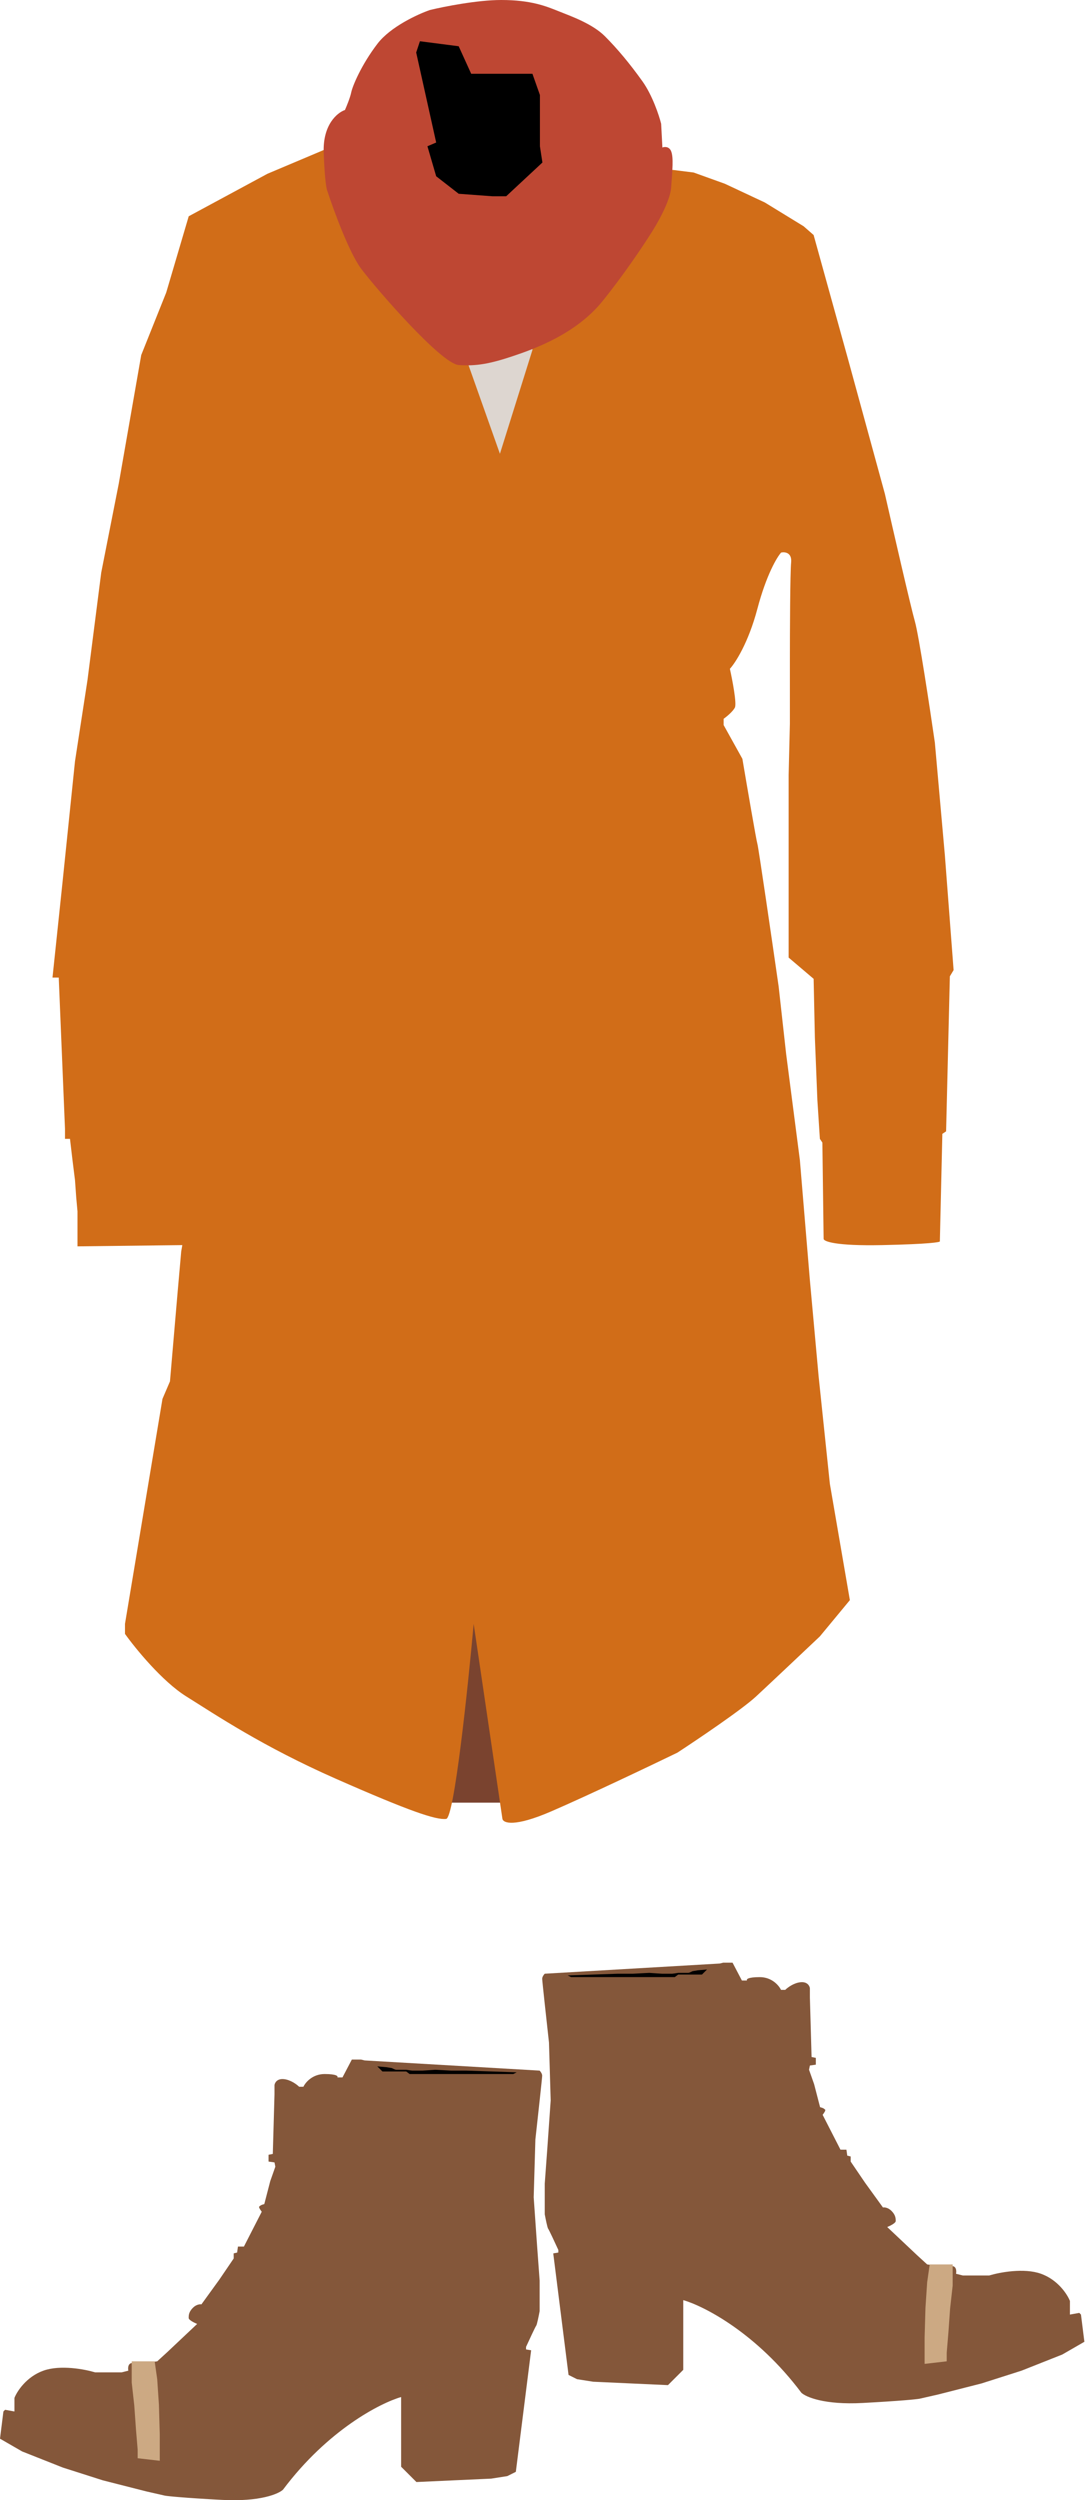 <svg width="79" height="182" viewBox="0 0 79 182" fill="none" xmlns="http://www.w3.org/2000/svg">
<path d="M32.851 131.222L32.396 131.131L31.759 130.494L32.305 117.481L35.854 117.39L36.491 131.222H32.851Z" fill="#7A432F"/>
<path d="M19.474 12.649L23.569 10.92L49.049 12.376L50.505 12.558L52.78 13.377L55.692 14.742L58.513 16.471L59.241 17.108L61.789 26.299L64.428 35.945C65.035 38.614 66.321 44.208 66.612 45.227C66.903 46.246 67.704 51.536 68.068 54.054L68.796 62.244L69.433 70.616L69.16 71.071L68.887 82.355L68.614 82.537L68.432 90.363C68.462 90.424 67.668 90.563 64.246 90.636C60.824 90.709 59.969 90.363 59.969 90.181L59.878 83.174L59.696 82.901L59.514 80.08L59.332 75.53L59.241 71.253L57.421 69.706V67.067V60.97V56.42L57.512 52.689V48.139C57.512 46.046 57.53 41.678 57.603 40.95C57.676 40.222 57.148 40.161 56.875 40.222C56.572 40.556 55.801 41.842 55.146 44.317C54.491 46.792 53.538 48.26 53.144 48.685C53.326 49.504 53.654 51.215 53.508 51.506C53.362 51.797 52.901 52.173 52.689 52.325V52.78L54.054 55.237C54.388 57.209 55.073 61.207 55.146 61.425C55.219 61.643 56.208 68.432 56.693 71.799L57.239 76.713L58.24 84.448L58.968 93.184L59.605 100.191L60.424 108.017L61.88 116.48L59.696 119.119C58.574 120.181 56.074 122.541 55.055 123.487C54.036 124.433 50.808 126.611 49.322 127.582C47.381 128.522 42.825 130.694 40.131 131.859C37.437 133.024 36.643 132.708 36.582 132.405L34.489 118.209C34.064 122.911 33.069 132.332 32.487 132.405C31.759 132.496 29.848 131.859 24.479 129.493C19.11 127.127 15.743 124.852 13.559 123.487C11.812 122.395 9.858 119.999 9.1 118.937V118.209L11.83 101.829L12.376 100.555L12.922 94.185L13.195 91.091L13.275 90.636L5.642 90.727V89.544V88.179L5.551 87.178L5.46 85.904L5.278 84.448L5.096 82.901H4.732V82.173L4.277 71.162H3.822L4.55 64.246L5.46 55.419L6.37 49.504L7.371 41.678L8.645 35.217L10.283 25.844L12.103 21.294L13.741 15.743L19.474 12.649Z" fill="#D16D18"/>
<path d="M36.4 33.033L38.766 25.48V24.024L33.852 25.844L36.4 33.033Z" fill="#DDD6D0"/>
<path d="M23.569 11.102C23.496 9.064 24.57 8.19 25.116 8.008C25.237 7.735 25.498 7.098 25.571 6.734C25.662 6.279 26.299 4.732 27.482 3.185C28.428 1.947 30.424 1.031 31.304 0.728C32.305 0.485 34.744 0 36.491 0C38.675 0 39.767 0.455 40.677 0.819C41.587 1.183 43.134 1.729 44.044 2.639C44.954 3.549 45.864 4.641 46.774 5.915C47.502 6.934 47.987 8.402 48.139 9.009L48.23 10.738C48.382 10.677 48.721 10.647 48.867 11.011C49.049 11.466 48.958 12.376 48.867 13.65C48.794 14.669 47.805 16.38 47.32 17.108C46.804 17.927 45.391 20.038 43.862 21.931C41.951 24.297 38.948 25.389 37.31 25.935C35.672 26.481 34.671 26.663 33.397 26.572C32.123 26.481 27.391 21.021 26.299 19.565C25.425 18.4 24.297 15.318 23.842 13.923C23.781 13.832 23.642 13.14 23.569 11.102Z" fill="#BE4733"/>
<path d="M34.307 5.369H35.581H37.31H37.947H38.766L39.312 6.916V10.647L39.494 11.83L36.855 14.287H35.854L33.397 14.105L31.759 12.831L31.122 10.647L31.759 10.374L31.577 9.555L30.303 3.822L30.576 3.003L33.397 3.367L34.307 5.369Z" fill="black"/>
<path d="M41.396 172.88L40.282 164.032L40.653 163.97V163.784C40.426 163.289 39.96 162.287 39.911 162.237C39.861 162.188 39.725 161.516 39.663 161.186V158.958L39.849 156.421L40.096 152.894L39.972 148.686C39.807 147.201 39.477 144.194 39.477 144.046C39.477 143.897 39.601 143.736 39.663 143.674L52.41 142.932L52.657 142.87H53.09H53.338L54.019 144.169H54.39C54.328 144.087 54.427 143.922 55.318 143.922C56.209 143.922 56.72 144.541 56.865 144.85H57.174C57.339 144.685 57.793 144.343 58.288 144.293C58.783 144.244 58.948 144.561 58.969 144.726V145.407L59.092 149.738L59.402 149.8V150.295L58.969 150.357L58.907 150.666L59.278 151.718L59.711 153.389C59.959 153.451 60.02 153.513 60.082 153.575C60.132 153.624 59.979 153.843 59.897 153.946L61.196 156.483H61.629L61.691 156.916L61.939 156.978V157.349L62.991 158.896L64.29 160.691C64.393 160.67 64.661 160.691 64.909 160.938C65.218 161.247 65.218 161.495 65.218 161.681C65.218 161.829 64.806 162.031 64.599 162.114L66.765 164.156L67.508 164.836C67.92 164.898 68.844 165.01 69.24 164.96C69.636 164.911 69.653 165.311 69.611 165.517L70.106 165.641H72.025C72.767 165.414 74.562 165.071 75.799 165.517C77.037 165.962 77.717 167.023 77.903 167.497V168.487L78.584 168.363L78.707 168.487L78.955 170.467L77.346 171.395L74.376 172.571L71.468 173.499L68.312 174.303L66.951 174.613C66.724 174.654 65.577 174.774 62.805 174.922C60.033 175.071 58.68 174.489 58.35 174.18C55.083 169.824 51.255 167.868 49.749 167.435V172.509L48.635 173.623L43.19 173.375L42.014 173.19L41.396 172.88Z" fill="#84573A"/>
<path d="M44.984 143.674L41.334 143.798L41.581 143.922H43.128H45.046H46.903H49.13L49.378 143.736H51.11L51.481 143.365L50.801 143.427L50.43 143.489C50.347 143.53 50.17 143.612 50.12 143.612H49.378C49.254 143.633 48.994 143.674 48.945 143.674H48.202C48.153 143.674 47.563 143.633 47.274 143.612L46.098 143.674H44.984Z" fill="black"/>
<path d="M67.508 166.136L67.384 167.992L67.322 170.158V172.076L68.931 171.89V171.271L69.055 169.786L69.178 168.054L69.364 166.383V165.517V164.836H68.312H67.693L67.508 166.136Z" fill="#CCA983"/>
<path d="M37.559 179.934L38.673 171.086L38.302 171.024V170.838C38.529 170.343 38.995 169.341 39.044 169.291C39.094 169.242 39.23 168.569 39.292 168.239V166.012L39.106 163.475L38.859 159.948L38.982 155.74C39.147 154.255 39.477 151.248 39.477 151.1C39.477 150.951 39.354 150.79 39.292 150.728L26.545 149.986L26.298 149.924H25.864H25.617L24.936 151.223H24.565C24.627 151.141 24.528 150.976 23.637 150.976C22.746 150.976 22.234 151.595 22.09 151.904H21.781C21.616 151.739 21.162 151.397 20.667 151.347C20.172 151.298 20.007 151.615 19.986 151.78V152.461L19.863 156.792L19.553 156.854V157.349L19.986 157.411L20.048 157.72L19.677 158.772L19.244 160.443C18.996 160.505 18.934 160.567 18.872 160.629C18.823 160.678 18.976 160.897 19.058 161L17.759 163.537H17.326L17.264 163.97L17.016 164.032V164.403L15.964 165.95L14.665 167.744C14.562 167.724 14.294 167.744 14.046 167.992C13.737 168.301 13.737 168.549 13.737 168.735C13.737 168.883 14.149 169.085 14.355 169.168L12.19 171.21L11.447 171.89C11.035 171.952 10.111 172.063 9.715 172.014C9.319 171.964 9.302 172.365 9.343 172.571L8.848 172.695H6.93C6.188 172.468 4.393 172.125 3.156 172.571C1.918 173.016 1.238 174.077 1.052 174.551V175.541L0.371 175.417L0.248 175.541L3.8147e-06 177.521L1.609 178.449L4.579 179.625L7.487 180.553L10.643 181.357L12.004 181.667C12.231 181.708 13.378 181.828 16.15 181.976C18.922 182.125 20.275 181.543 20.605 181.234C23.872 176.878 27.7 174.922 29.206 174.489V179.563L30.32 180.677L35.765 180.429L36.941 180.244L37.559 179.934Z" fill="#84573A"/>
<path d="M33.97 150.728L37.621 150.852L37.374 150.976H35.827H33.908H32.052H29.825L29.577 150.79H27.845L27.473 150.419L28.154 150.481L28.525 150.543C28.608 150.584 28.785 150.666 28.835 150.666H29.577C29.701 150.687 29.961 150.728 30.01 150.728H30.753C30.802 150.728 31.392 150.687 31.681 150.666L32.857 150.728H33.97Z" fill="black"/>
<path d="M11.447 173.19L11.571 175.046L11.633 177.212V179.13L10.024 178.944V178.325L9.9 176.84L9.777 175.108L9.591 173.437V172.571V171.89H10.643H11.262L11.447 173.19Z" fill="#CCA983"/>
</svg>

